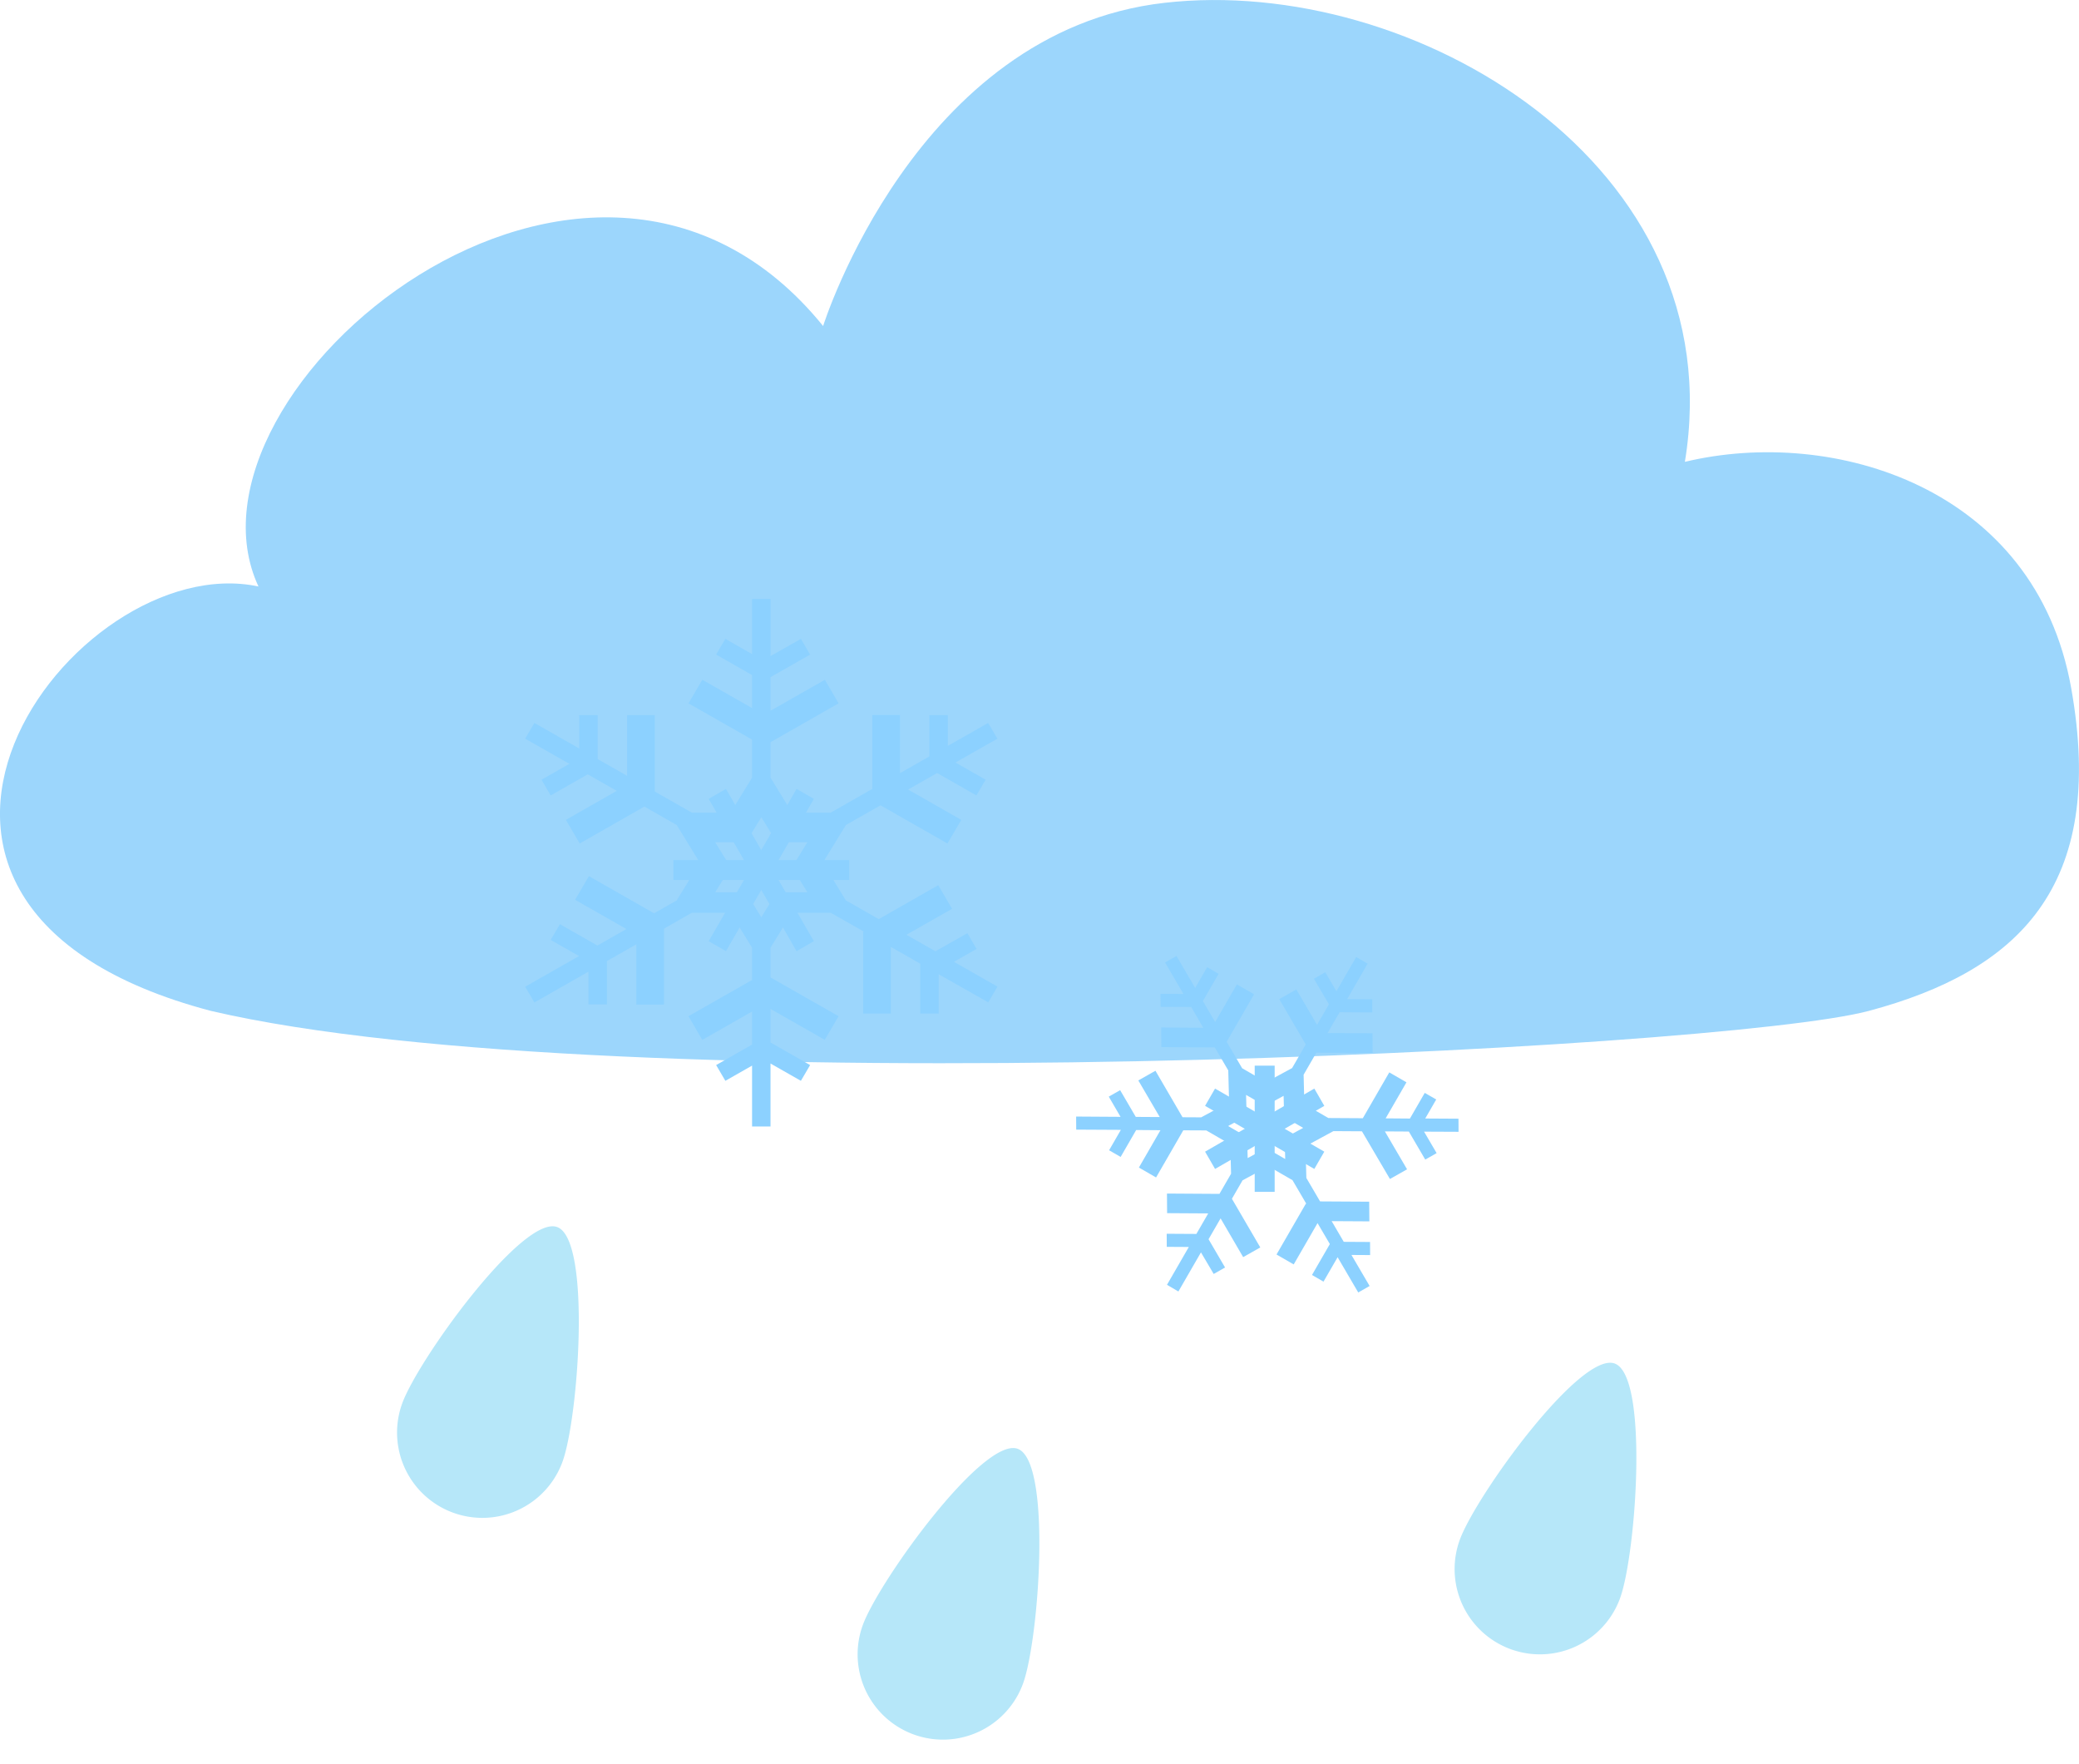<svg xmlns="http://www.w3.org/2000/svg" width="104.145" height="88.34" viewBox="0 0 104.145 88.34">
  <g id="_23" data-name="23" transform="translate(-175.327 -149.699)">
    <path id="路径_9" data-name="路径 9" d="M2205.886,211.775c20.3,4.744,75.647,1.987,83.065,0s11.919-6.167,10.126-16.188-11.89-13.1-19.348-11.312c2.448-14.9-13.605-24.417-26.075-22.991s-17.094,16.188-17.094,16.188c-11.679-14.4-32.861,3.229-28.285,13.046C2198.991,188.535,2185.718,206.46,2205.886,211.775Z" transform="translate(-2020 -11.443)" fill="#9cd6fc"/>
    <g id="组_28" data-name="组 28" transform="translate(194.014 209.699)">
      <path id="路径_11" data-name="路径 11" d="M4.272,0C6.1,0,8.545,8.6,8.545,10.955a4.272,4.272,0,0,1-8.545,0C0,8.6,2.447,0,4.272,0Z" transform="translate(5.208 0) rotate(20)" fill="#b6e7f9"/>
      <path id="路径_12" data-name="路径 12" d="M4.272,0C6.1,0,8.545,8.6,8.545,10.955a4.272,4.272,0,0,1-8.545,0C0,8.6,2.447,0,4.272,0Z" transform="translate(28.279 11.108) rotate(20)" fill="#b6e7f9"/>
      <path id="路径_13" data-name="路径 13" d="M4.272,0C6.1,0,8.545,8.6,8.545,10.955a4.272,4.272,0,0,1-8.545,0C0,8.6,2.447,0,4.272,0Z" transform="translate(58.185 6.836) rotate(20)" fill="#b6e7f9"/>
    </g>
    <g id="组_79" data-name="组 79" transform="translate(-439.344 -679.134) rotate(30)">
      <path id="联合_23" data-name="联合 23" d="M8.155,18.958V16.77l-.96.547-.331-.566,1.292-.736V14.828L6.366,15.847,5.869,15l2.285-1.3V12.535l-.773-1.258H5.993l-1,.571v2.727H4v-2.16l-1.058.6v1.557H2.274v-1.18L.331,14.5,0,13.935l1.934-1.1L.917,12.254l.331-.566,1.348.768,1.043-.594L1.794,10.811l.5-.849L4.633,11.3l.812-.463.832-1.355L5.445,8.124l-1.159-.66L1.96,8.788l-.5-.849L3.292,6.9,2.249,6.3.917,7.062.585,6.5l1-.57L0,5.022l.331-.566,1.612.918v-1.2h.663V5.752l1.058.6V4.176h.994V6.921l1.334.76H7.382l.773-1.258V5.055l-2.285-1.3.5-.849L8.155,3.922V2.735L6.863,2l.331-.566.96.547V0h.662V2.055L9.91,1.433,10.241,2,8.817,2.81V4.016L10.771,2.9l.5.849-2.45,1.4V6.423L9.59,7.681h1.389l1.5-.854V4.176h.994V6.261l1.058-.6V4.176h.663v1.1l1.447-.824.331.566-1.5.857,1.083.617-.331.566-1.415-.806-1.043.594,1.912,1.089-.5.849L12.768,7.416l-1.242.707-.832,1.355.832,1.355,1.182.673,2.138-1.218.5.849-1.641.935,1.043.594,1.144-.652.331.566-.813.463,1.565.891-.331.566-1.778-1.013V14.9H14.2V13.111l-1.058-.6V14.9h-.994V11.959h.032l-1.2-.683H9.59l-.773,1.258V13.6l2.45,1.4-.5.849L8.817,14.734V15.94l1.424.812-.331.566L8.817,16.7v2.262Zm-1.275-8.5-.05.082h1.1l.552.9.552-.9h1.1l-.552-.9.552-.9h-1.1l-.552-.9-.5.817-.05.082H6.83l.552.9-.5.817-.6-.981Z" transform="translate(1021.386 418)" fill="#8cd1ff"/>
      <line id="直线_1" data-name="直线 1" x2="6.319" transform="translate(1026.712 427.742)" fill="none" stroke="#8cd1ff" stroke-width="1"/>
      <line id="直线_2" data-name="直线 2" x2="6.319" transform="translate(1028.292 425.006) rotate(60)" fill="none" stroke="#8cd1ff" stroke-width="1"/>
      <line id="直线_3" data-name="直线 3" x2="6.319" transform="translate(1031.452 425.006) rotate(120)" fill="none" stroke="#8cd1ff" stroke-width="1"/>
    </g>
    <g id="组_80" data-name="组 80" transform="translate(-819.751 -238.301)">
      <path id="联合_23-2" data-name="联合 23" d="M11.366,26.423V23.375l-1.338.762-.462-.789,1.8-1.026V20.667l-2.493,1.42L8.181,20.9l3.185-1.814V17.471l-1.077-1.754H8.352l-1.4.8v3.8H5.569V17.3l-1.475.84v2.171H3.17V18.669L.462,20.212,0,19.423l2.7-1.536L1.278,17.08l.462-.789,1.879,1.07,1.453-.828L2.5,15.069l.693-1.184,3.264,1.86L7.59,15.1l1.16-1.888L7.59,11.323,5.974,10.4,2.732,12.249l-.693-1.183,2.55-1.453L3.135,8.786,1.278,9.843.816,9.055l1.4-.795L0,7l.462-.789,2.247,1.28V5.821h.924v2.2l1.475.84V5.821H6.494V9.647l1.859,1.059h1.936l1.077-1.754V7.045L8.181,5.231l.692-1.184,2.493,1.42V3.812l-1.8-1.025L10.028,2l1.338.763V0h.923V2.864L13.812,2l.462.789L12.29,3.917V5.6l2.723-1.55L15.7,5.231,12.29,7.176V8.952l1.077,1.754H15.3l2.089-1.19v-3.7h1.386V8.727l1.475-.84V5.821h.924V7.36l2.017-1.149L23.656,7l-2.1,1.194,1.51.86-.461.789L20.636,8.72l-1.453.828,2.664,1.518-.693,1.183L17.8,10.337l-1.731.986-1.16,1.889L16.065,15.1l1.647.938,2.98-1.7.693,1.183-2.287,1.3,1.453.828,1.6-.908.461.789-1.133.646,2.181,1.242-.462.789L20.715,18.8v1.969h-.924v-2.5l-1.475-.84v3.336H16.93v-4.1h.044L15.3,15.717H13.367L12.29,17.471v1.487L15.7,20.9l-.692,1.184L12.29,20.536v1.681l1.984,1.131-.462.789L12.29,23.27v3.153ZM9.589,14.578l-.07.114h1.539l.77,1.252.77-1.252h1.539l-.77-1.253.77-1.253H12.6l-.77-1.252-.7,1.139-.07.114H9.519l.77,1.253-.7,1.139-.84-1.367Z" transform="translate(1021.386 418)" fill="#8cd1ff"/>
      <line id="直线_1-2" data-name="直线 1" x2="8.808" transform="translate(1028.81 431.579)" fill="none" stroke="#8cd1ff" stroke-width="1"/>
      <line id="直线_2-2" data-name="直线 2" x2="8.808" transform="translate(1031.011 427.765) rotate(60)" fill="none" stroke="#8cd1ff" stroke-width="1"/>
      <line id="直线_3-2" data-name="直线 3" x2="8.808" transform="translate(1035.415 427.765) rotate(120)" fill="none" stroke="#8cd1ff" stroke-width="1"/>
    </g>
  </g>
</svg>
